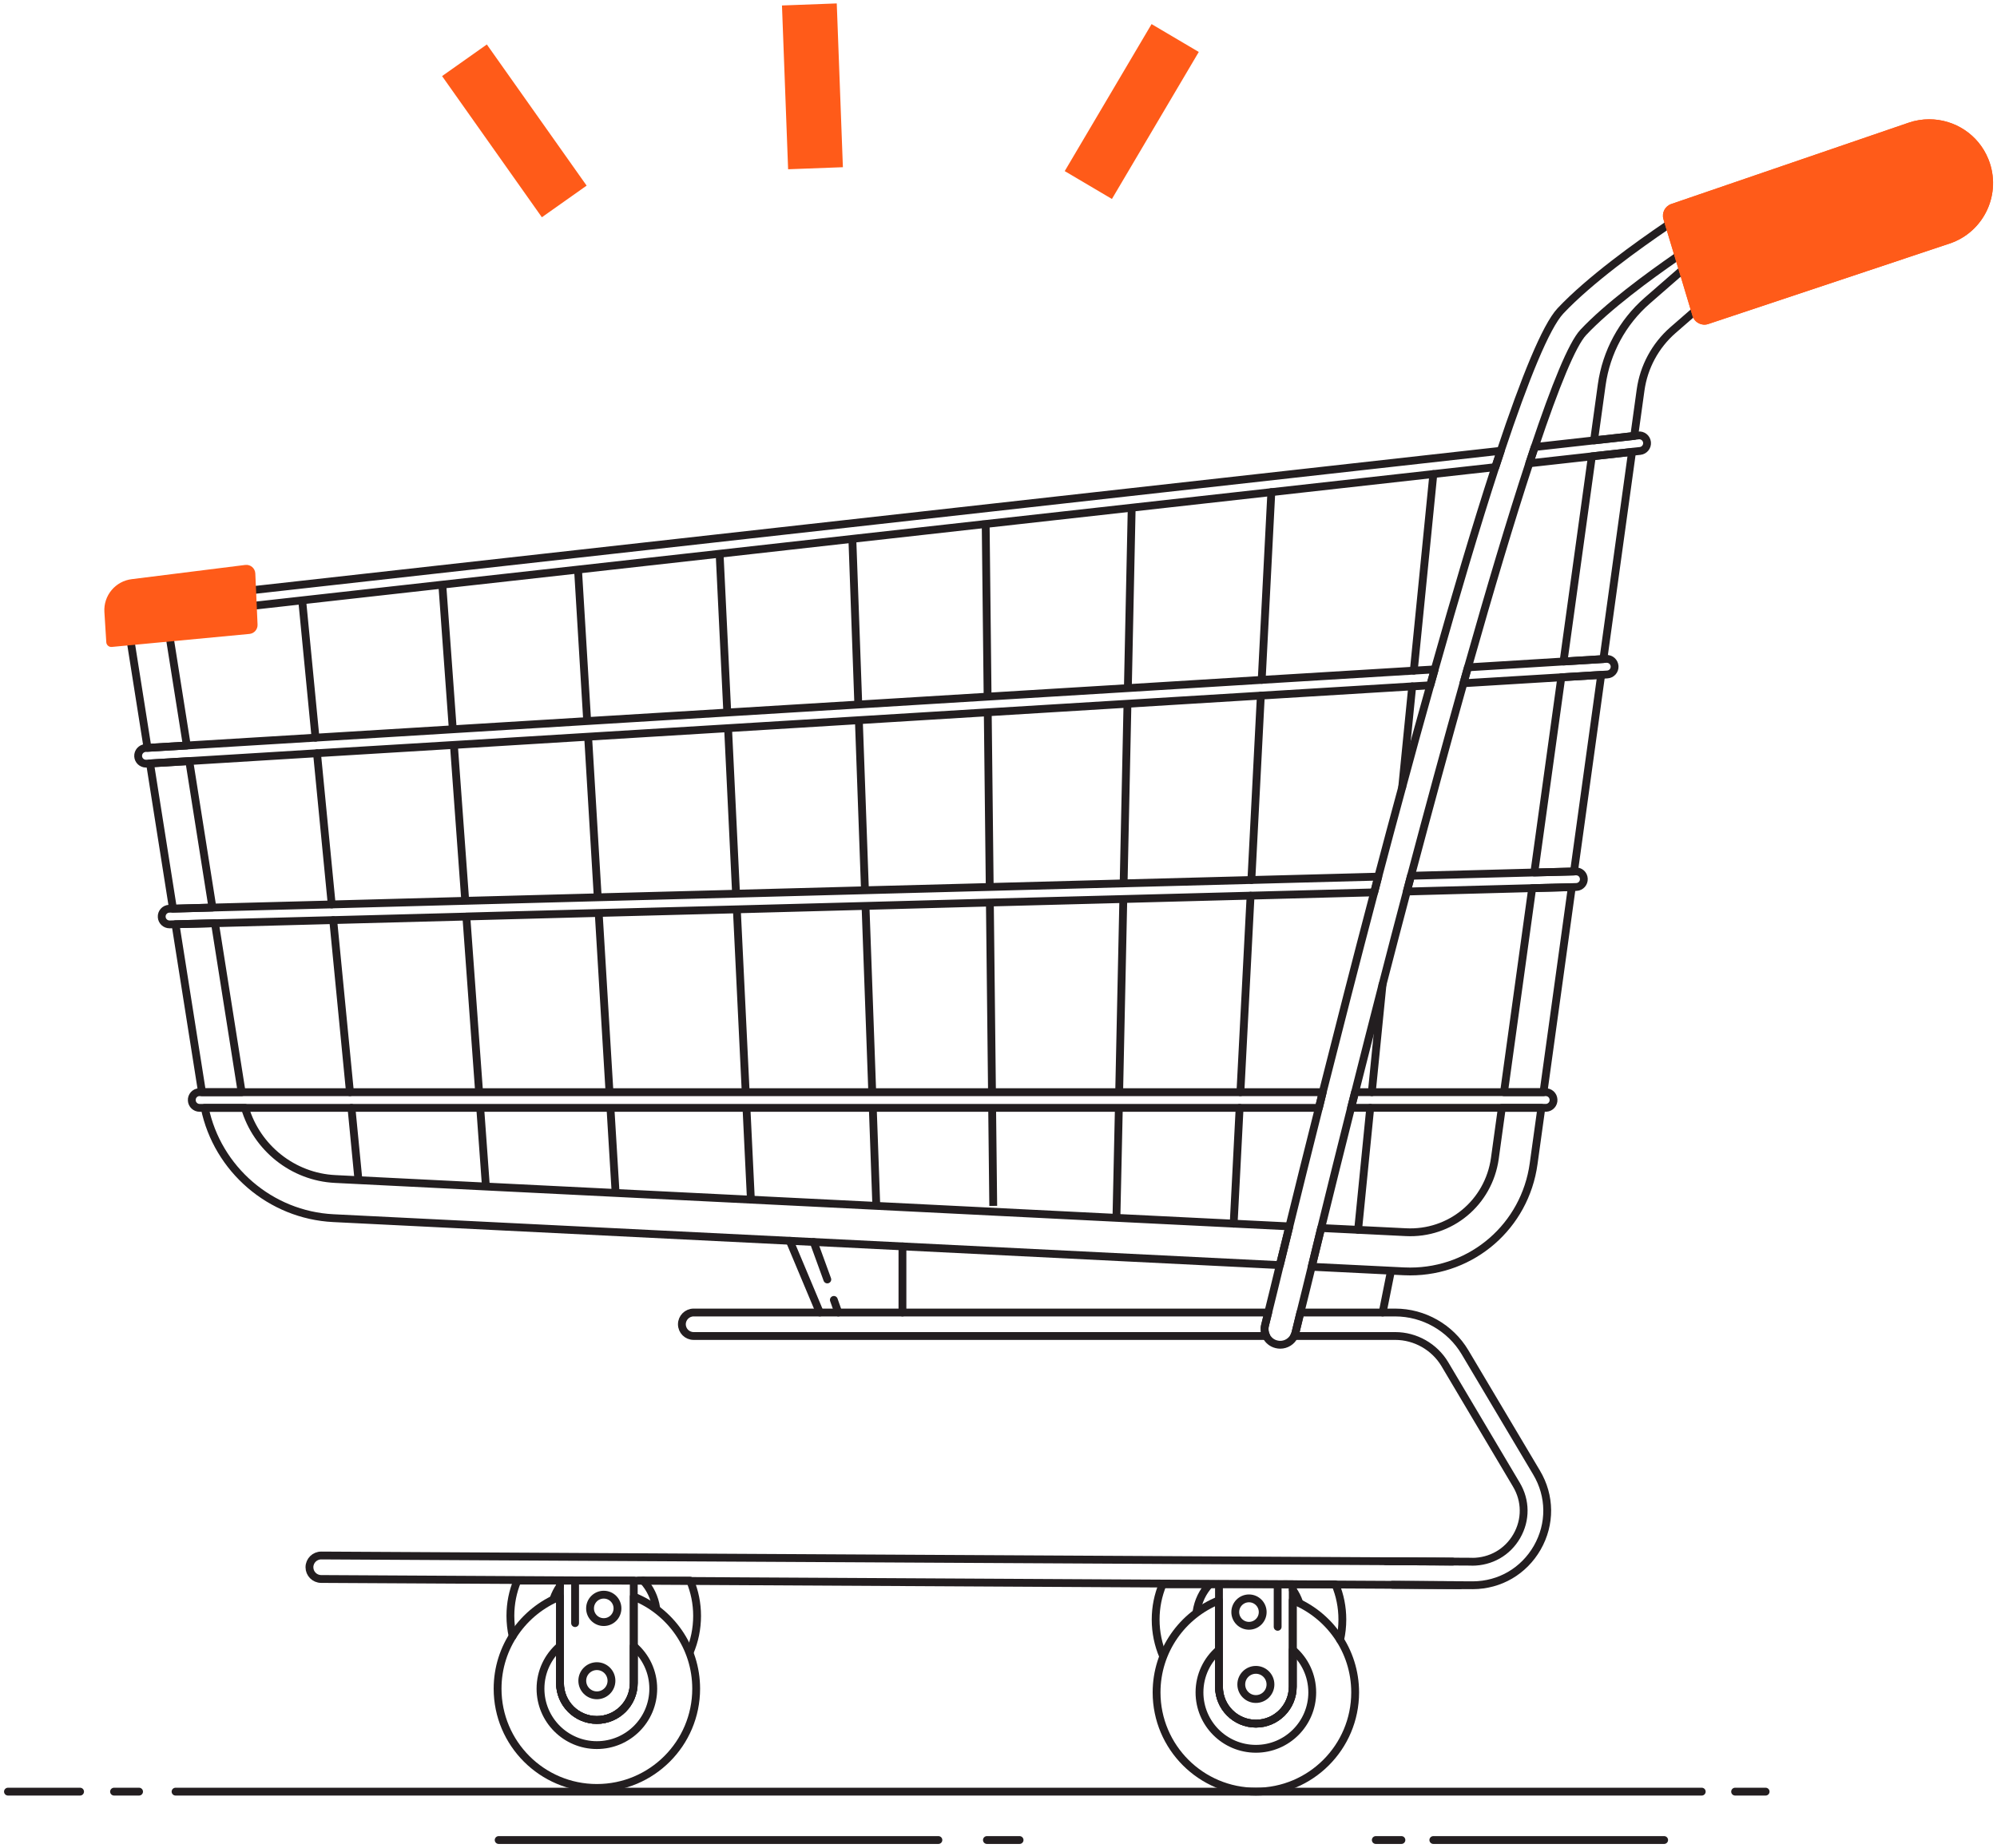<svg width="255" height="236" viewBox="0 0 255 236" fill="none" xmlns="http://www.w3.org/2000/svg">
  <g clip-path="url(#clip0_1_2)">
    <path d="M23.858 95.219L18.838 95.518L16.558 81.109L21.498 80.328L23.858 95.219Z" stroke="#231E20"
      stroke-miterlimit="10" stroke-linecap="round" stroke-linejoin="round" />
    <path d="M27.128 115.918L22.088 116.058L19.158 97.508L24.168 97.209L27.128 115.918Z" stroke="#231E20"
      stroke-miterlimit="10" stroke-linecap="round" stroke-linejoin="round" />
    <path d="M30.858 139.499H25.798L22.408 118.048L27.448 117.918L30.858 139.499Z" stroke="#231E20"
      stroke-miterlimit="10" stroke-linecap="round" stroke-linejoin="round" />
    <path
      d="M164.641 156.635C164.201 158.445 163.791 160.104 163.421 161.584L42.561 155.584C34.531 155.185 27.751 149.325 26.141 141.495H31.281C32.781 146.594 37.401 150.325 42.811 150.584L62.051 151.544L78.611 152.365L111.901 154.015L142.561 155.544L157.531 156.284L164.641 156.635Z"
      stroke="#231E20" stroke-miterlimit="10" stroke-linecap="round" stroke-linejoin="round" />
    <path
      d="M196.821 141.495L195.831 148.635C194.731 156.604 188.021 162.394 180.071 162.394C179.791 162.394 179.521 162.385 179.251 162.375L167.491 161.794C167.891 160.164 168.291 158.515 168.701 156.844L173.421 157.075L179.491 157.375C185.201 157.675 190.091 153.604 190.881 147.945L191.771 141.495H196.821Z"
      stroke="#231E20" stroke-miterlimit="10" stroke-linecap="round" stroke-linejoin="round" />
    <path d="M200.708 113.308L197.088 139.499H192.048L195.648 113.438L200.708 113.308Z" stroke="#231E20"
      stroke-miterlimit="10" stroke-linecap="round" stroke-linejoin="round" />
    <path d="M204.458 86.198L200.988 111.308L195.918 111.438L199.368 86.508L204.458 86.198Z" stroke="#231E20"
      stroke-miterlimit="10" stroke-linecap="round" stroke-linejoin="round" />
    <path d="M208.398 57.718L204.738 84.178L199.648 84.489L203.268 58.288L208.398 57.718Z" stroke="#231E20"
      stroke-miterlimit="10" stroke-linecap="round" stroke-linejoin="round" />
    <path
      d="M218.478 37.938L213.618 42.169C211.368 44.138 209.898 46.858 209.488 49.818L208.678 55.669V55.678L203.548 56.248V56.239L204.528 49.138C205.108 44.978 207.168 41.158 210.338 38.398L215.188 34.169"
      stroke="#231E20" stroke-miterlimit="10" stroke-linecap="round" stroke-linejoin="round" />
    <path
      d="M183.201 85.495C183.011 86.165 182.821 86.844 182.631 87.525L180.331 87.665L161.001 88.844L143.971 89.885L126.131 90.975L109.671 91.984L92.971 93.004L75.101 94.094L57.961 95.144L40.481 96.204L24.171 97.204L19.161 97.504L18.701 97.534H18.641C18.111 97.534 17.671 97.124 17.641 96.594C17.611 96.044 18.021 95.575 18.581 95.534L18.841 95.515L23.861 95.215L40.291 94.215L57.821 93.144L74.981 92.094L92.871 91.004L109.601 89.984L126.111 88.975L144.021 87.885L161.111 86.835L180.531 85.654L183.201 85.495Z"
      stroke="#231E20" stroke-miterlimit="10" stroke-linecap="round" stroke-linejoin="round" />
    <path
      d="M206.171 85.094C206.201 85.644 205.781 86.115 205.231 86.144L204.461 86.195L199.371 86.504L186.871 87.265C187.061 86.585 187.251 85.904 187.441 85.234L199.651 84.484L204.741 84.174L205.111 84.154C205.681 84.124 206.131 84.544 206.171 85.094Z"
      stroke="#231E20" stroke-miterlimit="10" stroke-linecap="round" stroke-linejoin="round" />
    <path
      d="M175.991 111.964C175.821 112.635 175.641 113.305 175.471 113.975L159.691 114.394L143.441 114.825L126.401 115.274L110.521 115.705L94.091 116.144L76.451 116.604L59.551 117.055V117.065L42.551 117.515L27.451 117.914L22.411 118.044L21.711 118.064H21.651C21.121 118.064 20.681 117.654 20.651 117.124C20.611 116.575 21.031 116.094 21.591 116.064L22.091 116.054L27.131 115.914L42.361 115.515L59.411 115.055L76.331 114.604L93.991 114.144L110.451 113.705L126.381 113.284L143.481 112.825L159.791 112.394L175.991 111.964Z"
      stroke="#231E20" stroke-miterlimit="10" stroke-linecap="round" stroke-linejoin="round" />
    <path
      d="M202.241 112.235C202.271 112.785 201.861 113.255 201.301 113.285L200.711 113.305L195.651 113.435L179.641 113.865C179.821 113.195 179.991 112.524 180.171 111.855L195.921 111.435L200.991 111.305L201.181 111.295C201.751 111.265 202.211 111.675 202.241 112.235Z"
      stroke="#231E20" stroke-miterlimit="10" stroke-linecap="round" stroke-linejoin="round" />
    <path
      d="M168.901 139.495C168.741 140.164 168.571 140.834 168.411 141.495H25.481C24.961 141.495 24.521 141.084 24.491 140.555C24.451 140.005 24.871 139.524 25.421 139.495H168.901Z"
      stroke="#231E20" stroke-miterlimit="10" stroke-linecap="round" stroke-linejoin="round" />
    <path
      d="M198.371 140.434C198.411 140.984 197.991 141.455 197.441 141.494H172.521C172.691 140.825 172.861 140.164 173.031 139.494H197.311C197.881 139.464 198.341 139.885 198.371 140.434Z"
      stroke="#231E20" stroke-miterlimit="10" stroke-linecap="round" stroke-linejoin="round" />
    <path
      d="M191.631 57.575C191.401 58.255 191.171 58.955 190.941 59.664L183.031 60.544L162.341 62.855L144.511 64.844L125.861 66.924L108.841 68.825L91.891 70.725L73.811 72.745L56.481 74.674L32.781 77.325L32.571 77.344C32.541 77.355 32.501 77.355 32.461 77.355C31.961 77.355 31.531 76.975 31.471 76.465C31.411 75.915 31.801 75.424 32.351 75.365L32.691 75.325L191.631 57.575Z"
      stroke="#231E20" stroke-miterlimit="10" stroke-linecap="round" stroke-linejoin="round" />
    <path
      d="M210.311 56.495C210.371 57.044 209.971 57.535 209.431 57.594L208.401 57.705V57.715L203.271 58.285L195.281 59.175C195.511 58.465 195.741 57.765 195.971 57.094L203.551 56.245L208.681 55.675L209.201 55.614C209.751 55.544 210.251 55.944 210.311 56.495Z"
      stroke="#231E20" stroke-miterlimit="10" stroke-linecap="round" stroke-linejoin="round" />
    <path d="M42.358 115.518L40.478 96.209" stroke="#231E20" stroke-miterlimit="10" stroke-linecap="round"
      stroke-linejoin="round" />
    <path d="M45.758 150.568L44.878 141.498" stroke="#231E20" stroke-miterlimit="10" stroke-linecap="round"
      stroke-linejoin="round" />
    <path d="M44.688 139.498L42.548 117.518" stroke="#231E20" stroke-miterlimit="10" stroke-linecap="round"
      stroke-linejoin="round" />
    <path d="M40.288 94.219L38.598 76.799" stroke="#231E20" stroke-miterlimit="10" stroke-linecap="round"
      stroke-linejoin="round" />
    <path d="M57.818 93.148L56.478 74.678" stroke="#231E20" stroke-miterlimit="10" />
    <path d="M62.048 151.548L61.318 141.498" stroke="#231E20" stroke-miterlimit="10" />
    <path d="M61.178 139.498L59.548 117.068" stroke="#231E20" stroke-miterlimit="10" />
    <path d="M59.408 115.058L57.958 95.148" stroke="#231E20" stroke-miterlimit="10" />
    <path d="M76.328 114.608L75.098 94.099" stroke="#231E20" stroke-miterlimit="10" />
    <path d="M78.608 152.368L77.948 141.498" stroke="#231E20" stroke-miterlimit="10" />
    <path d="M77.828 139.498L76.448 116.608" stroke="#231E20" stroke-miterlimit="10" />
    <path d="M74.978 92.099L73.808 72.749" stroke="#231E20" stroke-miterlimit="10" />
    <path d="M93.988 114.148L92.968 93.008" stroke="#231E20" stroke-miterlimit="10" />
    <path d="M95.868 152.918L95.318 141.498" stroke="#231E20" stroke-miterlimit="10" />
    <path d="M95.218 139.498L94.088 116.148" stroke="#231E20" stroke-miterlimit="10" />
    <path d="M92.868 91.008L91.888 70.728" stroke="#231E20" stroke-miterlimit="10" />
    <path d="M110.448 113.708L109.668 91.989" stroke="#231E20" stroke-miterlimit="10" />
    <path d="M111.898 154.018L111.448 141.498" stroke="#231E20" stroke-miterlimit="10" />
    <path d="M111.378 139.498L110.518 115.708" stroke="#231E20" stroke-miterlimit="10" />
    <path d="M109.598 89.989L108.838 68.829" stroke="#231E20" stroke-miterlimit="10" />
    <path d="M126.378 113.288L126.128 90.978" stroke="#231E20" stroke-miterlimit="10" />
    <path d="M126.828 154.018L126.688 141.498" stroke="#231E20" stroke-miterlimit="10" />
    <path d="M126.668 139.498L126.398 115.278" stroke="#231E20" stroke-miterlimit="10" />
    <path d="M126.108 88.978L125.858 66.489" stroke="#231E20" stroke-miterlimit="10" />
    <path d="M143.968 89.888L143.478 112.828" stroke="#231E20" stroke-miterlimit="10" />
    <path d="M142.558 155.768V155.548L142.868 141.498" stroke="#231E20" stroke-miterlimit="10" />
    <path d="M143.438 114.828L142.908 139.498" stroke="#231E20" stroke-miterlimit="10" />
    <path d="M144.508 64.849L144.018 87.888" stroke="#231E20" stroke-miterlimit="10" />
    <path d="M160.998 88.849L159.788 112.398" stroke="#231E20" stroke-miterlimit="10" stroke-linecap="round"
      stroke-linejoin="round" />
    <path d="M158.288 141.498L157.528 156.288" stroke="#231E20" stroke-miterlimit="10" stroke-linecap="round"
      stroke-linejoin="round" />
    <path d="M159.688 114.398L158.388 139.498" stroke="#231E20" stroke-miterlimit="10" stroke-linecap="round"
      stroke-linejoin="round" />
    <path d="M162.338 62.858L161.108 86.838" stroke="#231E20" stroke-miterlimit="10" stroke-linecap="round"
      stroke-linejoin="round" />
    <path d="M180.328 87.668L179.048 100.528" stroke="#231E20" stroke-miterlimit="10" stroke-linecap="round"
      stroke-linejoin="round" />
    <path d="M174.968 141.498L173.418 157.078" stroke="#231E20" stroke-miterlimit="10" stroke-linecap="round"
      stroke-linejoin="round" />
    <path d="M176.538 125.728L175.168 139.498" stroke="#231E20" stroke-miterlimit="10" stroke-linecap="round"
      stroke-linejoin="round" />
    <path d="M183.028 60.548L180.528 85.659" stroke="#231E20" stroke-miterlimit="10" stroke-linecap="round"
      stroke-linejoin="round" />
    <path
      d="M13.331 78.171L13.572 82.028C13.595 82.389 13.911 82.66 14.271 82.628L31.846 80.966C32.456 80.911 32.914 80.387 32.888 79.776L32.601 73.241C32.572 72.577 31.985 72.077 31.325 72.154L16.844 73.968C14.742 74.213 13.199 76.059 13.331 78.171Z"
      fill="#FF5B19" />
    <path
      d="M214.101 32.815C210.511 35.294 205.261 39.154 202.171 42.455C200.761 43.955 198.601 49.255 195.971 57.094C195.741 57.764 195.511 58.465 195.281 59.175C192.931 66.325 190.261 75.275 187.441 85.234C187.251 85.904 187.061 86.585 186.871 87.264C184.691 95.025 182.431 103.344 180.171 111.855C179.991 112.524 179.821 113.195 179.641 113.865C178.601 117.784 177.571 121.745 176.551 125.695C176.551 125.705 176.541 125.714 176.541 125.725C175.351 130.334 174.181 134.945 173.031 139.495C172.861 140.164 172.691 140.825 172.521 141.495C171.201 146.734 169.921 151.875 168.701 156.844C168.291 158.515 167.891 160.164 167.491 161.794C167.051 163.625 166.531 165.695 166.051 167.635C165.831 168.534 165.611 169.414 165.421 170.214C165.381 170.364 165.331 170.505 165.261 170.635C164.931 171.325 164.231 171.755 163.471 171.755C163.321 171.755 163.161 171.734 163.001 171.695C162.401 171.555 161.931 171.154 161.681 170.635C161.481 170.235 161.421 169.755 161.531 169.284C161.631 168.885 161.771 168.315 161.941 167.635C162.321 166.075 162.871 163.904 163.421 161.584C163.791 160.104 164.201 158.445 164.641 156.635C165.691 152.344 166.971 147.205 168.411 141.495C168.571 140.834 168.741 140.164 168.901 139.495C170.871 131.705 173.101 122.965 175.471 113.975C175.641 113.305 175.821 112.635 175.991 111.965C176.991 108.175 178.011 104.345 179.051 100.535V100.525C180.231 96.135 181.431 91.784 182.631 87.525C182.821 86.844 183.011 86.165 183.201 85.495C185.881 75.995 188.521 67.085 190.941 59.664C191.171 58.955 191.401 58.255 191.631 57.575C194.721 48.315 197.401 41.694 199.251 39.715C202.951 35.775 209.211 31.285 212.891 28.794"
      stroke="#231E20" stroke-miterlimit="10" stroke-linecap="round" stroke-linejoin="round" />
    <path
      d="M212.891 28.794C214.531 27.684 215.651 26.965 215.791 26.875C216.721 26.285 217.961 26.555 218.551 27.485C219.141 28.424 218.871 29.654 217.931 30.255C217.891 30.274 216.311 31.285 214.101 32.815"
      stroke="#231E20" stroke-miterlimit="10" stroke-linecap="round" stroke-linejoin="round" />
    <path
      d="M161.681 170.635H88.571C87.741 170.635 87.071 169.964 87.071 169.135C87.071 168.315 87.741 167.635 88.571 167.635H161.941C161.771 168.315 161.631 168.885 161.531 169.284C161.421 169.755 161.481 170.235 161.681 170.635Z"
      stroke="#231E20" stroke-miterlimit="10" stroke-linecap="round" stroke-linejoin="round" />
    <path d="M186.491 202.46L177.801 202.41" stroke="#231E20" stroke-miterlimit="10" stroke-linecap="round"
      stroke-linejoin="round" />
    <path d="M185.491 199.45L176.941 199.4" stroke="#231E20" stroke-miterlimit="10" stroke-linecap="round"
      stroke-linejoin="round" />
    <path
      d="M39.514 200.169C39.514 200.994 40.18 201.664 41.005 201.669L188.081 202.47C191.511 202.45 194.571 200.67 196.291 197.68C198.021 194.66 197.991 191.06 196.201 188.07L187.06 172.695C185.2 169.575 181.79 167.635 178.16 167.635H176.55H166.05C165.83 168.535 165.61 169.415 165.42 170.215C165.38 170.365 165.33 170.505 165.26 170.635H178.16C180.74 170.635 183.17 172.015 184.49 174.225L193.621 189.61C194.851 191.66 194.871 194.12 193.681 196.19C192.491 198.26 190.361 199.47 187.971 199.47V199.46L41.023 198.669C40.191 198.664 39.514 199.337 39.514 200.169Z"
      stroke="#231E20" stroke-miterlimit="10" stroke-linecap="round" stroke-linejoin="round" />
    <path d="M177.601 162.394L176.552 167.635" stroke="#231E20" stroke-miterlimit="10" stroke-linecap="round"
      stroke-linejoin="round" />
    <path d="M115.235 159.192V167.635" stroke="#231E20" stroke-miterlimit="10" stroke-linecap="round"
      stroke-linejoin="round" />
    <path d="M100.841 158.478L104.683 167.635" stroke="#231E20" stroke-miterlimit="10" stroke-linecap="round"
      stroke-linejoin="round" />
    <path d="M103.899 158.63L105.64 163.413" stroke="#231E20" stroke-miterlimit="10" stroke-linecap="round"
      stroke-linejoin="round" />
    <path
      d="M88.895 215.682C88.895 222.681 83.219 228.357 76.212 228.357C69.214 228.357 63.538 222.681 63.538 215.682C63.538 210.343 66.84 205.776 71.506 203.911V214.959C71.506 217.563 73.617 219.674 76.212 219.674C78.816 219.674 80.927 217.563 80.927 214.959V203.919C85.593 205.784 88.895 210.343 88.895 215.682Z"
      stroke="#231E20" stroke-miterlimit="10" stroke-linecap="round" stroke-linejoin="round" />
    <path
      d="M83.416 215.682C83.416 219.658 80.196 222.886 76.212 222.886C72.237 222.886 69.017 219.658 69.017 215.682C69.017 213.505 69.978 211.558 71.506 210.236V214.959C71.506 217.563 73.617 219.674 76.212 219.674C78.816 219.674 80.927 217.563 80.927 214.959V210.236C82.455 211.558 83.416 213.505 83.416 215.682Z"
      stroke="#231E20" stroke-miterlimit="10" stroke-linecap="round" stroke-linejoin="round" />
    <path
      d="M80.927 201.874V214.959C80.927 217.563 78.816 219.674 76.212 219.674C73.617 219.674 71.506 217.563 71.506 214.959V201.874H80.927Z"
      stroke="#231E20" stroke-miterlimit="10" stroke-linecap="round" stroke-linejoin="round" />
    <path
      d="M76.216 216.528C77.245 216.528 78.079 215.694 78.079 214.665C78.079 213.636 77.245 212.802 76.216 212.802C75.187 212.802 74.353 213.636 74.353 214.665C74.353 215.694 75.187 216.528 76.216 216.528Z"
      stroke="#231E20" stroke-miterlimit="10" stroke-linecap="round" stroke-linejoin="round" />
    <path d="M73.434 202.077V207.306" stroke="#231E20" stroke-miterlimit="10" stroke-linecap="round"
      stroke-linejoin="round" />
    <path
      d="M81.523 201.878H88.123C88.693 203.268 89.013 204.778 89.013 206.378C89.013 208.023 88.679 209.591 88.076 211.016"
      stroke="#231E20" stroke-miterlimit="10" stroke-linecap="round" stroke-linejoin="round" />
    <path
      d="M65.457 208.974C65.271 208.138 65.173 207.27 65.173 206.378C65.173 204.788 65.483 203.268 66.063 201.878H72.663"
      stroke="#231E20" stroke-miterlimit="10" stroke-linecap="round" stroke-linejoin="round" />
    <path d="M82.133 201.878C83 202.833 83.583 204.022 83.784 205.339" stroke="#231E20" stroke-miterlimit="10"
      stroke-linecap="round" stroke-linejoin="round" />
    <path d="M70.686 204.194C70.885 203.614 71.162 203.069 71.506 202.572" stroke="#231E20" stroke-miterlimit="10"
      stroke-linecap="round" stroke-linejoin="round" />
    <path
      d="M77.095 207.175C78.062 207.175 78.847 206.391 78.847 205.423C78.847 204.456 78.062 203.672 77.095 203.672C76.128 203.672 75.344 204.456 75.344 205.423C75.344 206.391 76.128 207.175 77.095 207.175Z"
      stroke="#231E20" stroke-miterlimit="10" stroke-linecap="round" stroke-linejoin="round" />
    <path
      d="M147.685 216.154C147.685 223.153 153.361 228.829 160.368 228.829C167.366 228.829 173.042 223.153 173.042 216.154C173.042 210.815 169.74 206.248 165.074 204.383V215.432C165.074 218.035 162.963 220.146 160.368 220.146C157.764 220.146 155.653 218.035 155.653 215.432V204.392C150.987 206.256 147.685 210.815 147.685 216.154Z"
      stroke="#231E20" stroke-miterlimit="10" stroke-linecap="round" stroke-linejoin="round" />
    <path
      d="M153.164 216.154C153.164 220.13 156.384 223.358 160.368 223.358C164.343 223.358 167.563 220.13 167.563 216.154C167.563 213.978 166.602 212.031 165.074 210.708V215.432C165.074 218.035 162.963 220.147 160.368 220.147C157.764 220.147 155.653 218.035 155.653 215.432V210.708C154.125 212.031 153.164 213.978 153.164 216.154Z"
      stroke="#231E20" stroke-miterlimit="10" stroke-linecap="round" stroke-linejoin="round" />
    <path
      d="M155.653 202.346V215.432C155.653 218.035 157.764 220.146 160.368 220.146C162.963 220.146 165.074 218.035 165.074 215.432V202.346H155.653Z"
      stroke="#231E20" stroke-miterlimit="10" stroke-linecap="round" stroke-linejoin="round" />
    <path
      d="M160.364 217.001C161.393 217.001 162.227 216.166 162.227 215.138C162.227 214.109 161.393 213.274 160.364 213.274C159.335 213.274 158.501 214.109 158.501 215.138C158.501 216.166 159.335 217.001 160.364 217.001Z"
      stroke="#231E20" stroke-miterlimit="10" stroke-linecap="round" stroke-linejoin="round" />
    <path d="M163.146 202.55V207.778" stroke="#231E20" stroke-miterlimit="10" stroke-linecap="round"
      stroke-linejoin="round" />
    <path
      d="M155.057 202.35H148.457C147.887 203.74 147.567 205.25 147.567 206.85C147.567 208.495 147.901 210.063 148.504 211.489"
      stroke="#231E20" stroke-miterlimit="10" stroke-linecap="round" stroke-linejoin="round" />
    <path
      d="M171.123 209.447C171.309 208.611 171.407 207.742 171.407 206.85C171.407 205.26 171.097 203.74 170.517 202.35H163.917"
      stroke="#231E20" stroke-miterlimit="10" stroke-linecap="round" stroke-linejoin="round" />
    <path d="M154.447 202.35C153.58 203.305 152.997 204.494 152.796 205.811" stroke="#231E20" stroke-miterlimit="10"
      stroke-linecap="round" stroke-linejoin="round" />
    <path d="M165.894 204.667C165.695 204.086 165.418 203.542 165.074 203.044" stroke="#231E20" stroke-miterlimit="10"
      stroke-linecap="round" stroke-linejoin="round" />
    <path
      d="M159.485 207.647C160.452 207.647 161.236 206.863 161.236 205.896C161.236 204.929 160.452 204.145 159.485 204.145C158.518 204.145 157.733 204.929 157.733 205.896C157.733 206.863 158.518 207.647 159.485 207.647Z"
      stroke="#231E20" stroke-miterlimit="10" stroke-linecap="round" stroke-linejoin="round" />
    <path
      d="M248.927 31.114L218.127 41.385C217.287 41.664 216.387 41.194 216.127 40.355L215.987 39.895L214.407 34.635L213.857 32.815L212.647 28.794L212.407 27.994C212.167 27.184 212.607 26.334 213.407 26.055L243.707 15.675C244.577 15.374 245.467 15.235 246.347 15.235C249.587 15.235 252.637 17.174 253.907 20.345C255.657 24.704 253.377 29.634 248.927 31.114Z"
      fill="#FF5B19" />
    <path
      d="M248.927 31.114L218.127 41.385C217.287 41.664 216.387 41.194 216.127 40.355L215.987 39.895L214.407 34.635L213.857 32.815L212.647 28.794L212.407 27.994C212.167 27.184 212.607 26.334 213.407 26.055L243.707 15.675C244.577 15.374 245.467 15.235 246.347 15.235C249.587 15.235 252.637 17.174 253.907 20.345C255.657 24.704 253.377 29.634 248.927 31.114Z"
      fill="#FF5B19" />
    <path d="M106.477 166.024L107.043 167.635" stroke="#231E20" stroke-miterlimit="10" stroke-linecap="round"
      stroke-linejoin="round" />
    <path d="M22.417 228.829H217.298" stroke="#231E20" stroke-miterlimit="10" stroke-linecap="round"
      stroke-linejoin="round" />
    <path d="M17.758 228.829H14.563" stroke="#231E20" stroke-miterlimit="10" stroke-linecap="round"
      stroke-linejoin="round" />
    <path d="M10.225 228.829H1.017" stroke="#231E20" stroke-miterlimit="10" stroke-linecap="round"
      stroke-linejoin="round" />
    <path d="M63.676 235.009H119.825" stroke="#231E20" stroke-miterlimit="10" stroke-linecap="round"
      stroke-linejoin="round" />
    <path d="M126.021 235.009H130.192" stroke="#231E20" stroke-miterlimit="10" stroke-linecap="round"
      stroke-linejoin="round" />
    <path d="M221.559 228.829H225.455" stroke="#231E20" stroke-miterlimit="10" stroke-linecap="round"
      stroke-linejoin="round" />
    <path d="M212.497 235.009H183.026" stroke="#231E20" stroke-miterlimit="10" stroke-linecap="round"
      stroke-linejoin="round" />
    <path d="M178.95 235.009H175.677" stroke="#231E20" stroke-miterlimit="10" stroke-linecap="round"
      stroke-linejoin="round" />
    <path d="M103.349 0.568L104.133 21.487" stroke="#FF5B19" stroke-width="7" stroke-miterlimit="10" />
    <path d="M150.059 4.857L138.97 23.633" stroke="#FF5B19" stroke-width="7" stroke-miterlimit="10" />
    <path d="M59.307 7.699L72.05 25.728" stroke="#FF5B19" stroke-width="7" stroke-miterlimit="10" />
  </g>
  <defs>
    <clipPath id="clip0_1_2">
      <rect width="255" height="236" fill="white" />
    </clipPath>
  </defs>
</svg>